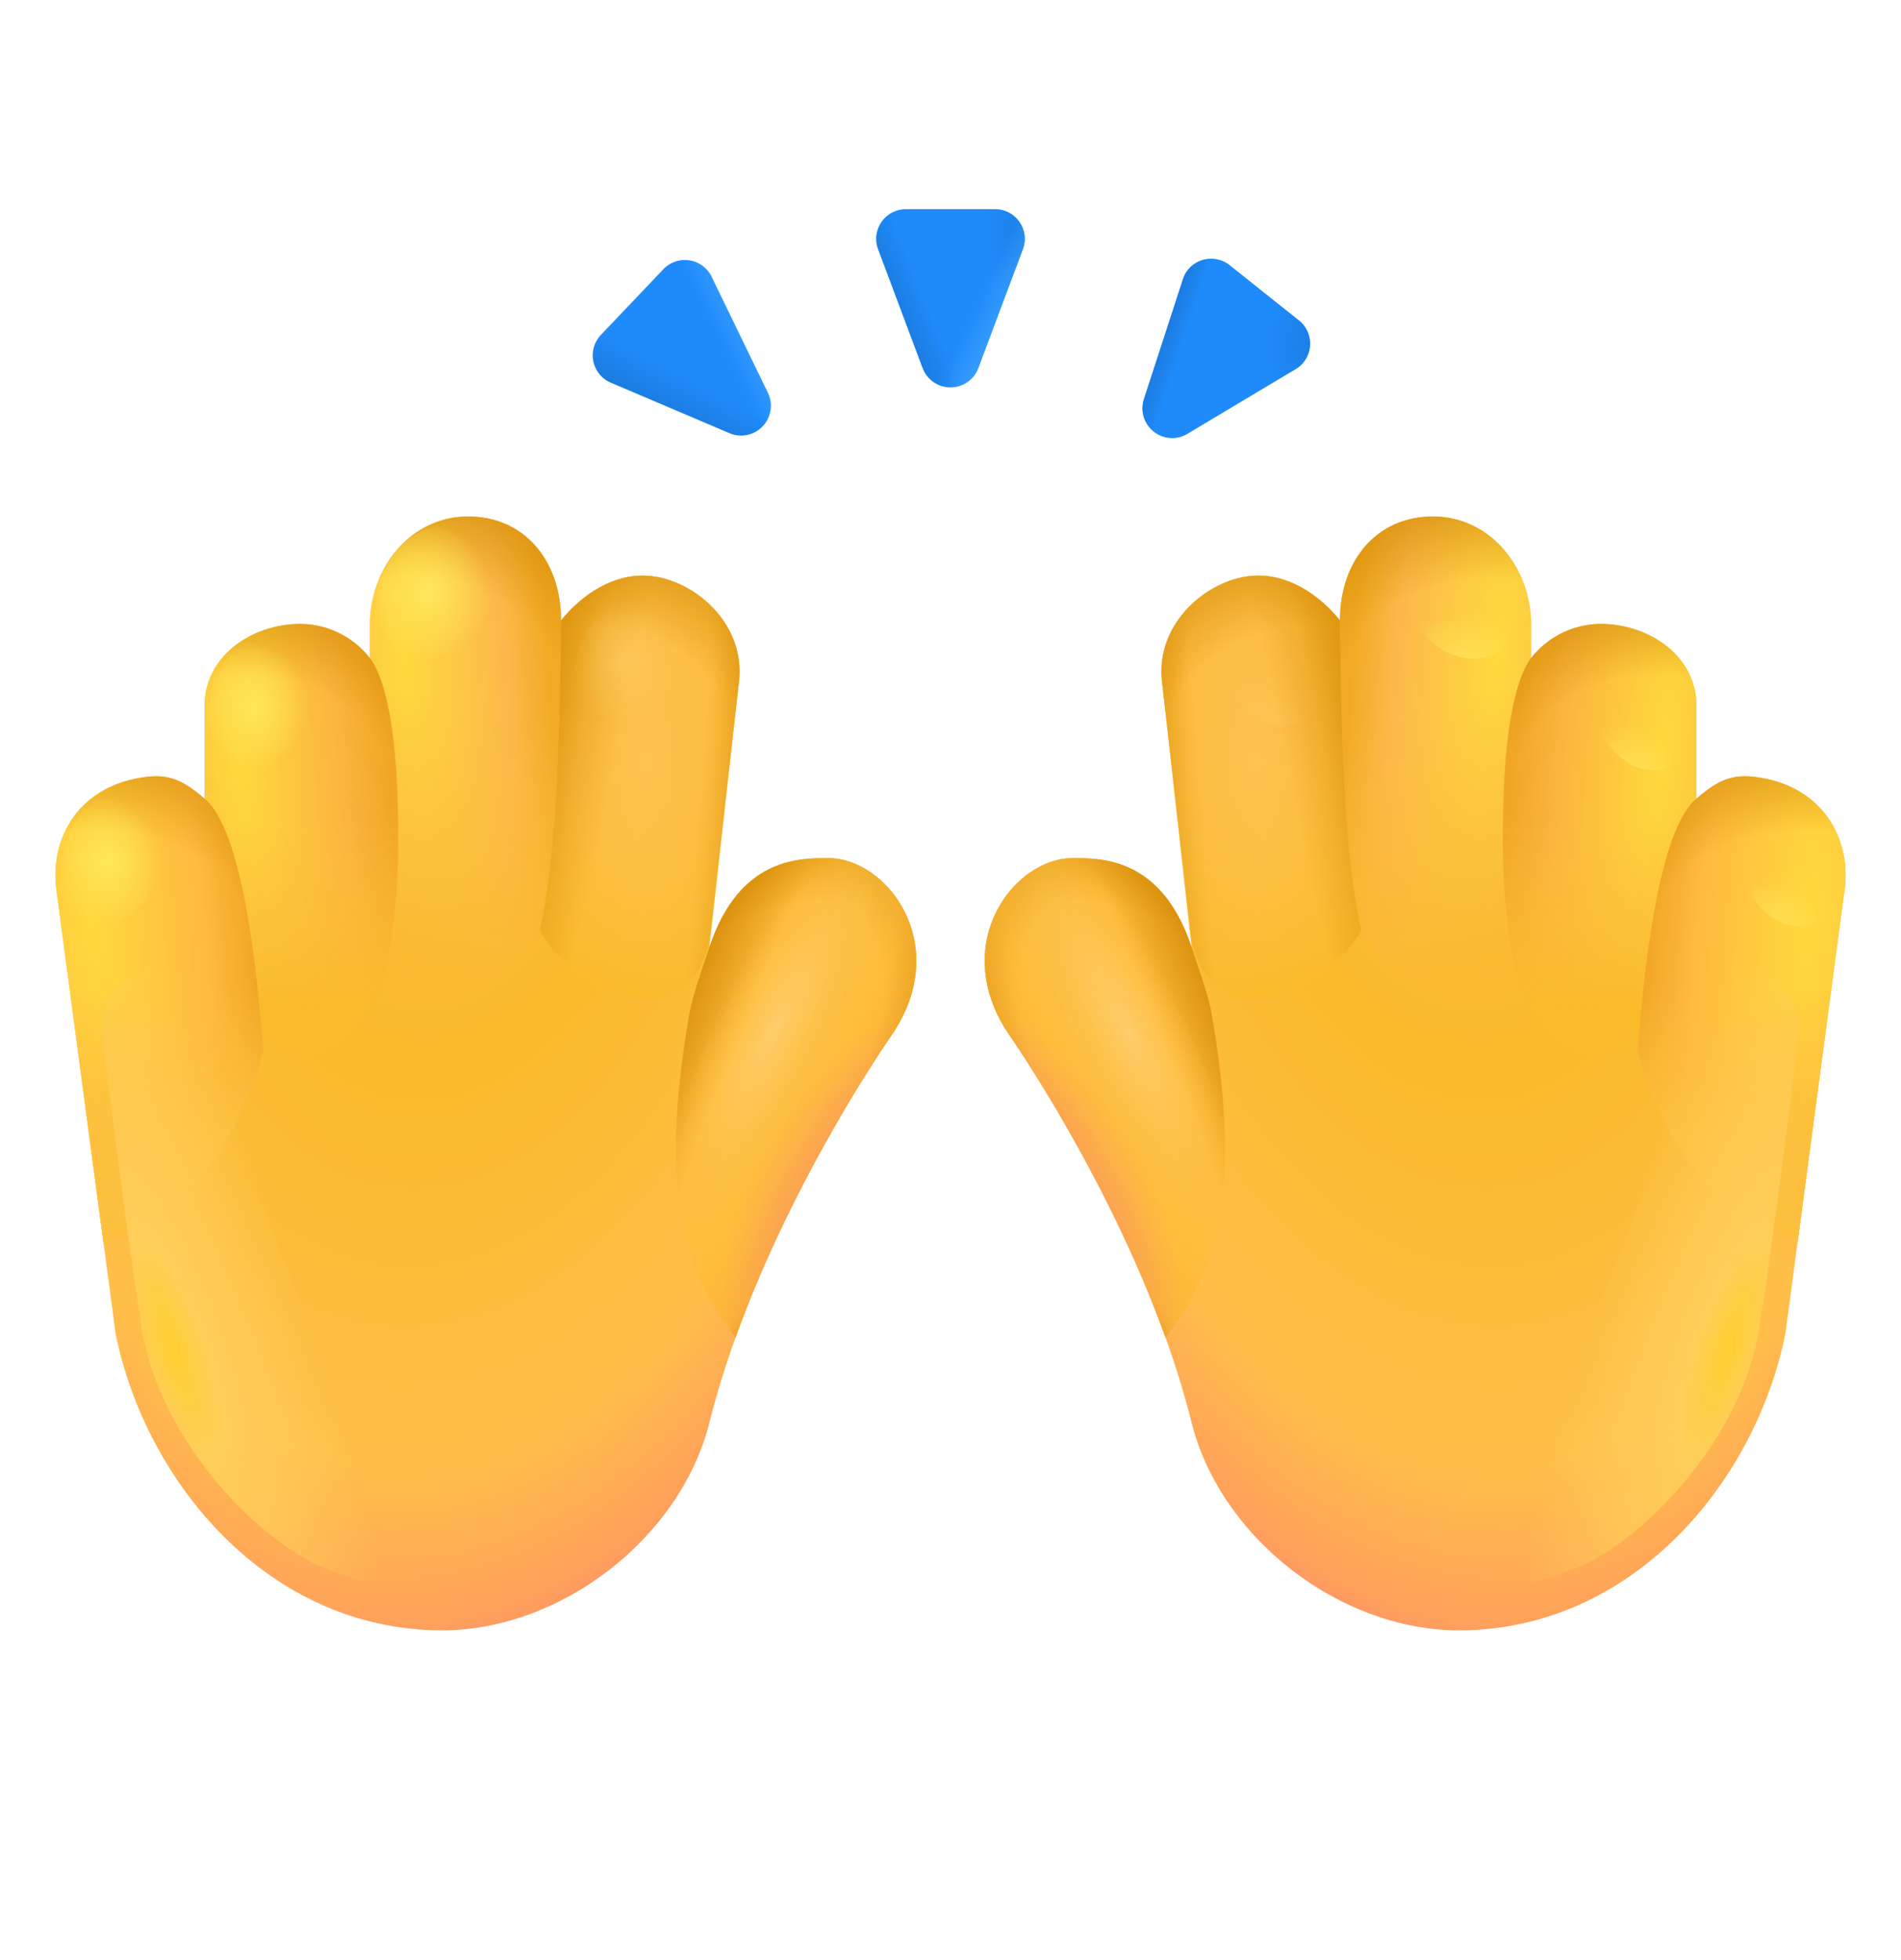 <svg xmlns="http://www.w3.org/2000/svg" width="0.97em" height="1em" viewBox="0 0 32 33"><g fill="none"><g clip-path="url(#f2060id1o)"><path fill="url(#f2060id0)" d="M24.059 8.696c-.946.037-1.505.811-1.5 1.75c-.357-.438-.895-.807-1.5-.75c-.742.07-1.591.788-1.5 1.75l.5 4.5c-.5-1.5-1.5-1.5-2-1.5c-1 0-2.086 1.453-1.086 2.953c0 0 2.247 3.19 3.086 6.547c.486 1.944 2.5 3.5 4.5 3.5c2.931 0 5-2.5 5.5-5l1-7.5c.098-.822-.367-1.73-1.527-1.868c-.428-.052-.667.111-.973.368v-1.5c.041-.827-.698-1.4-1.526-1.44a1.498 1.498 0 0 0-1.258.576v-.636c-.037-.966-.75-1.787-1.716-1.75Z"/><path fill="url(#f2060id1)" d="M18.059 14.446c.5 0 1.5 0 2 1.5c.13.392.242.688.328 1.063c.547 3.093.075 4.416-.767 5.506c-1-2.778-2.647-5.116-2.647-5.116c-1-1.5.086-2.953 1.086-2.953Z"/><path fill="url(#f2060id2)" d="M18.059 14.446c.5 0 1.5 0 2 1.5c.13.392.242.688.328 1.063c.547 3.093.075 4.416-.767 5.506c-1-2.778-2.647-5.116-2.647-5.116c-1-1.5.086-2.953 1.086-2.953Z"/><path fill="url(#f2060id13)" d="M18.059 14.446c.5 0 1.5 0 2 1.5c.13.392.242.688.328 1.063c.547 3.093.075 4.416-.767 5.506c-1-2.778-2.647-5.116-2.647-5.116c-1-1.5.086-2.953 1.086-2.953Z"/><path fill="url(#f2060id3)" d="M18.059 14.446c.5 0 1.5 0 2 1.5c.13.392.242.688.328 1.063c.547 3.093.075 4.416-.767 5.506c-1-2.778-2.647-5.116-2.647-5.116c-1-1.5.086-2.953 1.086-2.953Z"/><path fill="url(#f2060id4)" d="M18.059 14.446c.5 0 1.5 0 2 1.5c.13.392.242.688.328 1.063c.547 3.093.075 4.416-.767 5.506c-1-2.778-2.647-5.116-2.647-5.116c-1-1.5.086-2.953 1.086-2.953Z"/><path fill="url(#f2060id5)" d="M22.559 10.446c-.357-.439-.895-.807-1.5-.75c-.742.07-1.591.788-1.5 1.75l.482 4.211c.171 1.672 2.041 1.43 2.877 0c-.289-1.375-.312-2.82-.359-5.21Z"/><path fill="url(#f2060id14)" d="M22.559 10.446c-.357-.439-.895-.807-1.5-.75c-.742.07-1.591.788-1.5 1.75l.482 4.211c.171 1.672 2.041 1.43 2.877 0c-.289-1.375-.312-2.82-.359-5.21Z"/><path fill="url(#f2060id15)" d="M22.559 10.446c-.357-.439-.895-.807-1.5-.75c-.742.07-1.591.788-1.5 1.75l.482 4.211c.171 1.672 2.041 1.43 2.877 0c-.289-1.375-.312-2.82-.359-5.21Z"/><path fill="url(#f2060id16)" d="M22.559 10.446c-.357-.439-.895-.807-1.5-.75c-.742.07-1.591.788-1.5 1.75l.482 4.211c.171 1.672 2.041 1.43 2.877 0c-.289-1.375-.312-2.82-.359-5.21Z"/><path fill="url(#f2060id6)" d="M22.559 10.446c-.357-.439-.895-.807-1.5-.75c-.742.07-1.591.788-1.5 1.75l.482 4.211c.171 1.672 2.041 1.43 2.877 0c-.289-1.375-.312-2.82-.359-5.21Z"/><ellipse fill="url(#f2060id7)" fill-opacity=".6" rx=".84" ry="1.171" transform="scale(-1 1) rotate(22.121 -39.084 -49.266)"/><path fill="url(#f2060id8)" d="M24.059 8.696c-.946.037-1.505.811-1.5 1.75c.011 2.313.11 4.14.36 5.219c.64 1.14 1.906.953 2.554.383c-.14-.742-.25-2.198-.105-3.496c.09-.809.23-1.184.407-1.47v-.636c-.037-.966-.75-1.787-1.716-1.75Z"/><path fill="url(#f2060id17)" d="M24.059 8.696c-.946.037-1.505.811-1.5 1.75c.011 2.313.11 4.14.36 5.219c.64 1.14 1.906.953 2.554.383c-.14-.742-.25-2.198-.105-3.496c.09-.809.23-1.184.407-1.47v-.636c-.037-.966-.75-1.787-1.716-1.75Z"/><path fill="url(#f2060id9)" d="M24.059 8.696c-.946.037-1.505.811-1.5 1.75c.011 2.313.11 4.14.36 5.219c.64 1.14 1.906.953 2.554.383c-.14-.742-.25-2.198-.105-3.496c.09-.809.23-1.184.407-1.47v-.636c-.037-.966-.75-1.787-1.716-1.75Z"/><ellipse fill="url(#f2060ida)" rx=".964" ry="1.171" transform="scale(-1 1) rotate(29.728 -31.093 -41.44)"/><path fill="url(#f2060idb)" d="M28.559 13.446v-1.5c.041-.827-.698-1.4-1.526-1.44a1.498 1.498 0 0 0-1.258.576c-.248.318-.394 1.111-.442 1.934c-.305 5.188 1.552 5.135 2.242 4.446c.054-.532.24-2.29.437-2.836c.14-.625.305-.93.547-1.18Z"/><path fill="url(#f2060id18)" d="M28.559 13.446v-1.5c.041-.827-.698-1.4-1.526-1.44a1.498 1.498 0 0 0-1.258.576c-.248.318-.394 1.111-.442 1.934c-.305 5.188 1.552 5.135 2.242 4.446c.054-.532.24-2.29.437-2.836c.14-.625.305-.93.547-1.18Z"/><path fill="url(#f2060idc)" d="M28.559 13.446v-1.5c.041-.827-.698-1.4-1.526-1.44a1.498 1.498 0 0 0-1.258.576c-.248.318-.394 1.111-.442 1.934c-.305 5.188 1.552 5.135 2.242 4.446c.054-.532.24-2.29.437-2.836c.14-.625.305-.93.547-1.18Z"/><ellipse fill="url(#f2060idd)" rx=".84" ry="1.171" transform="scale(-1 1) rotate(19.408 -48.41 -74.915)"/><path fill="url(#f2060ide)" d="M31.06 14.946c.098-.822-.368-1.73-1.527-1.868c-.429-.052-.668.111-.974.368c-.636.533-.89 2.906-.984 4.234c.377 1.487 1.203 2.704 2.689 3.229l.795-5.963Z"/><path fill="url(#f2060id19)" d="M31.06 14.946c.098-.822-.368-1.73-1.527-1.868c-.429-.052-.668.111-.974.368c-.636.533-.89 2.906-.984 4.234c.377 1.487 1.203 2.704 2.689 3.229l.795-5.963Z"/><path fill="url(#f2060idf)" d="M31.06 14.946c.098-.822-.368-1.73-1.527-1.868c-.429-.052-.668.111-.974.368c-.636.533-.89 2.906-.984 4.234c.377 1.487 1.203 2.704 2.689 3.229l.795-5.963Z"/><g filter="url(#f2060id1m)"><path fill="url(#f2060idg)" d="M24.704 25.137c2.316-2.028 3.062-5.666 3.873-7.898c.61-1.677 1.826-.663 1.71.208c-.143 1.067-.43 3.418-.673 4.93c-.305 1.89-1.986 3.61-3.15 4.053c-1.593.607-3.933.61-1.76-1.293Z"/></g><ellipse fill="url(#f2060idh)" rx=".84" ry="1.171" transform="scale(-1 1) rotate(19.408 -57.307 -80.8)"/><path fill="url(#f2060idi)" d="M7.941 8.696c.946.037 1.505.811 1.5 1.75c.357-.438.895-.807 1.5-.75c.742.07 1.591.788 1.5 1.75l-.5 4.5c.5-1.5 1.5-1.5 2-1.5c1 0 2.086 1.453 1.086 2.953c0 0-2.247 3.19-3.086 6.547c-.486 1.944-2.5 3.5-4.5 3.5c-2.931 0-5-2.5-5.5-5l-1-7.5c-.099-.822.367-1.73 1.527-1.868c.428-.052.667.111.973.368v-1.5c-.041-.827.698-1.4 1.526-1.44c.507-.026.968.204 1.258.576v-.636c.037-.966.75-1.787 1.716-1.75Z"/><path fill="url(#f2060idj)" d="M13.941 14.446c-.5 0-1.5 0-2 1.5c-.13.392-.242.688-.328 1.063c-.547 3.093-.075 4.416.767 5.506c1-2.778 2.647-5.116 2.647-5.116c1-1.5-.086-2.953-1.086-2.953Z"/><path fill="url(#f2060idk)" d="M13.941 14.446c-.5 0-1.5 0-2 1.5c-.13.392-.242.688-.328 1.063c-.547 3.093-.075 4.416.767 5.506c1-2.778 2.647-5.116 2.647-5.116c1-1.5-.086-2.953-1.086-2.953Z"/><path fill="url(#f2060id1a)" d="M13.941 14.446c-.5 0-1.5 0-2 1.5c-.13.392-.242.688-.328 1.063c-.547 3.093-.075 4.416.767 5.506c1-2.778 2.647-5.116 2.647-5.116c1-1.5-.086-2.953-1.086-2.953Z"/><path fill="url(#f2060idl)" d="M13.941 14.446c-.5 0-1.5 0-2 1.5c-.13.392-.242.688-.328 1.063c-.547 3.093-.075 4.416.767 5.506c1-2.778 2.647-5.116 2.647-5.116c1-1.5-.086-2.953-1.086-2.953Z"/><path fill="url(#f2060idm)" d="M13.941 14.446c-.5 0-1.5 0-2 1.5c-.13.392-.242.688-.328 1.063c-.547 3.093-.075 4.416.767 5.506c1-2.778 2.647-5.116 2.647-5.116c1-1.5-.086-2.953-1.086-2.953Z"/><path fill="url(#f2060idn)" d="M9.441 10.446c.357-.439.895-.807 1.5-.75c.742.07 1.591.788 1.5 1.75l-.482 4.211c-.171 1.672-2.041 1.43-2.877 0c.289-1.375.312-2.82.359-5.21Z"/><path fill="url(#f2060id1b)" d="M9.441 10.446c.357-.439.895-.807 1.5-.75c.742.07 1.591.788 1.5 1.75l-.482 4.211c-.171 1.672-2.041 1.43-2.877 0c.289-1.375.312-2.82.359-5.21Z"/><path fill="url(#f2060id1c)" d="M9.441 10.446c.357-.439.895-.807 1.5-.75c.742.07 1.591.788 1.5 1.75l-.482 4.211c-.171 1.672-2.041 1.43-2.877 0c.289-1.375.312-2.82.359-5.21Z"/><path fill="url(#f2060id1d)" d="M9.441 10.446c.357-.439.895-.807 1.5-.75c.742.07 1.591.788 1.5 1.75l-.482 4.211c-.171 1.672-2.041 1.43-2.877 0c.289-1.375.312-2.82.359-5.21Z"/><path fill="url(#f2060ido)" d="M9.441 10.446c.357-.439.895-.807 1.5-.75c.742.07 1.591.788 1.5 1.75l-.482 4.211c-.171 1.672-2.041 1.43-2.877 0c.289-1.375.312-2.82.359-5.21Z"/><ellipse cx="10.571" cy="11.091" fill="url(#f2060idp)" fill-opacity=".6" rx=".84" ry="1.171" transform="rotate(22.12 10.571 11.091)"/><path fill="url(#f2060idq)" d="M7.941 8.696c.946.037 1.505.811 1.5 1.75c-.011 2.313-.11 4.14-.36 5.219c-.64 1.14-1.906.953-2.554.383c.14-.742.25-2.198.105-3.496c-.09-.809-.23-1.184-.407-1.47v-.636c.037-.966.75-1.787 1.716-1.75Z"/><path fill="url(#f2060id1e)" d="M7.941 8.696c.946.037 1.505.811 1.5 1.75c-.011 2.313-.11 4.14-.36 5.219c-.64 1.14-1.906.953-2.554.383c.14-.742.25-2.198.105-3.496c-.09-.809-.23-1.184-.407-1.47v-.636c.037-.966.75-1.787 1.716-1.75Z"/><path fill="url(#f2060idr)" d="M7.941 8.696c.946.037 1.505.811 1.5 1.75c-.011 2.313-.11 4.14-.36 5.219c-.64 1.14-1.906.953-2.554.383c.14-.742.25-2.198.105-3.496c-.09-.809-.23-1.184-.407-1.47v-.636c.037-.966.75-1.787 1.716-1.75Z"/><ellipse cx="7.359" cy="9.965" fill="url(#f2060ids)" rx=".964" ry="1.171" transform="rotate(29.728 7.359 9.965)"/><path fill="url(#f2060idt)" d="M3.441 13.446v-1.5c-.041-.827.698-1.4 1.526-1.44c.507-.026.968.204 1.258.576c.248.318.394 1.111.443 1.934c.304 5.188-1.553 5.135-2.243 4.446c-.054-.532-.24-2.29-.437-2.836c-.14-.625-.305-.93-.547-1.18Z"/><path fill="url(#f2060id1f)" d="M3.441 13.446v-1.5c-.041-.827.698-1.4 1.526-1.44c.507-.026.968.204 1.258.576c.248.318.394 1.111.443 1.934c.304 5.188-1.553 5.135-2.243 4.446c-.054-.532-.24-2.29-.437-2.836c-.14-.625-.305-.93-.547-1.18Z"/><path fill="url(#f2060idu)" d="M3.441 13.446v-1.5c-.041-.827.698-1.4 1.526-1.44c.507-.026.968.204 1.258.576c.248.318.394 1.111.443 1.934c.304 5.188-1.553 5.135-2.243 4.446c-.054-.532-.24-2.29-.437-2.836c-.14-.625-.305-.93-.547-1.18Z"/><ellipse cx="4.355" cy="11.83" fill="url(#f2060idv)" rx=".84" ry="1.171" transform="rotate(19.408 4.355 11.83)"/><path fill="url(#f2060idw)" d="M.94 14.946c-.098-.822.368-1.73 1.527-1.868c.429-.052.668.111.974.368c.636.533.89 2.906.984 4.234c-.377 1.487-1.203 2.704-2.689 3.229L.94 14.946Z"/><path fill="url(#f2060id1g)" d="M.94 14.946c-.098-.822.368-1.73 1.527-1.868c.429-.052.668.111.974.368c.636.533.89 2.906.984 4.234c-.377 1.487-1.203 2.704-2.689 3.229L.94 14.946Z"/><path fill="url(#f2060idx)" d="M.94 14.946c-.098-.822.368-1.73 1.527-1.868c.429-.052.668.111.974.368c.636.533.89 2.906.984 4.234c-.377 1.487-1.203 2.704-2.689 3.229L.94 14.946Z"/><g filter="url(#f2060id1n)"><path fill="url(#f2060idy)" d="M7.296 25.137c-2.316-2.028-3.062-5.666-3.873-7.898c-.61-1.677-1.826-.663-1.71.208c.143 1.067.43 3.418.673 4.93c.305 1.89 1.986 3.61 3.15 4.053c1.593.607 3.933.61 1.76-1.293Z"/></g><ellipse cx="1.894" cy="14.452" fill="url(#f2060idz)" rx=".84" ry="1.171" transform="rotate(19.408 1.894 14.452)"/><path fill="#1F8BFB" d="m15.532 6.198l-.75-2.001a.5.5 0 0 1 .468-.676h1.5a.5.5 0 0 1 .468.676l-.75 2a.5.5 0 0 1-.936 0Z"/><path fill="url(#f2060id1h)" d="m15.532 6.198l-.75-2.001a.5.5 0 0 1 .468-.676h1.5a.5.5 0 0 1 .468.676l-.75 2a.5.5 0 0 1-.936 0Z"/><path fill="url(#f2060id10)" d="m15.532 6.198l-.75-2.001a.5.5 0 0 1 .468-.676h1.5a.5.5 0 0 1 .468.676l-.75 2a.5.5 0 0 1-.936 0Z"/><path fill="url(#f2060id1i)" d="m15.532 6.198l-.75-2.001a.5.5 0 0 1 .468-.676h1.5a.5.5 0 0 1 .468.676l-.75 2a.5.5 0 0 1-.936 0Z"/><path fill="#1F8BFB" d="m19.257 6.72l.657-2.02a.5.5 0 0 1 .787-.236l1.166.93a.5.5 0 0 1-.055.82l-1.823 1.09a.5.5 0 0 1-.732-.583Z"/><path fill="url(#f2060id1j)" d="m19.257 6.72l.657-2.02a.5.5 0 0 1 .787-.236l1.166.93a.5.5 0 0 1-.055.82l-1.823 1.09a.5.5 0 0 1-.732-.583Z"/><path fill="url(#f2060id11)" d="m19.257 6.72l.657-2.02a.5.5 0 0 1 .787-.236l1.166.93a.5.5 0 0 1-.055.82l-1.823 1.09a.5.5 0 0 1-.732-.583Z"/><path fill="#1F8BFB" d="m12.924 6.612l-.947-1.953a.5.5 0 0 0-.812-.127l-1.05 1.104a.5.5 0 0 0 .166.805l1.997.85a.5.5 0 0 0 .646-.679Z"/><path fill="url(#f2060id1k)" d="m12.924 6.612l-.947-1.953a.5.5 0 0 0-.812-.127l-1.05 1.104a.5.5 0 0 0 .166.805l1.997.85a.5.5 0 0 0 .646-.679Z"/><path fill="url(#f2060id12)" d="m12.924 6.612l-.947-1.953a.5.5 0 0 0-.812-.127l-1.05 1.104a.5.5 0 0 0 .166.805l1.997.85a.5.5 0 0 0 .646-.679Z"/><path fill="url(#f2060id1l)" d="m12.924 6.612l-.947-1.953a.5.5 0 0 0-.812-.127l-1.05 1.104a.5.5 0 0 0 .166.805l1.997.85a.5.5 0 0 0 .646-.679Z"/></g><defs><radialGradient id="f2060id0" cx="0" cy="0" r="1" gradientTransform="matrix(1.875 19.75 -11.734 1.114 24.51 11.571)" gradientUnits="userSpaceOnUse"><stop stop-color="#FBB848"/><stop offset=".325" stop-color="#F8BA29"/><stop offset=".663" stop-color="#FFBF49"/><stop offset=".797" stop-color="#FFA15B"/><stop offset=".856" stop-color="#F98B73"/></radialGradient><radialGradient id="f2060id1" cx="0" cy="0" r="1" gradientTransform="matrix(9.179 17.781 -3.193 1.648 18.599 17.321)" gradientUnits="userSpaceOnUse"><stop stop-color="#F9C043"/><stop offset=".26" stop-color="#FFBD3C"/><stop offset=".674" stop-color="#F6A731"/><stop offset=".741" stop-color="#E2924D"/></radialGradient><radialGradient id="f2060id2" cx="0" cy="0" r="1" gradientTransform="matrix(1.656 -.906 1.753 3.204 17.478 20.259)" gradientUnits="userSpaceOnUse"><stop stop-color="#F98B73"/><stop offset="1" stop-color="#F98B73" stop-opacity="0"/></radialGradient><radialGradient id="f2060id3" cx="0" cy="0" r="1" gradientTransform="matrix(-6.155 -7.754 2.708 -2.149 22.196 21.263)" gradientUnits="userSpaceOnUse"><stop offset=".751" stop-color="#D28A03" stop-opacity="0"/><stop offset="1" stop-color="#D28A03"/></radialGradient><radialGradient id="f2060id4" cx="0" cy="0" r="1" gradientTransform="matrix(-.906 .438 -1.566 -3.245 18.978 17.352)" gradientUnits="userSpaceOnUse"><stop stop-color="#FFCD6C"/><stop offset="1" stop-color="#FFC149" stop-opacity="0"/></radialGradient><radialGradient id="f2060id5" cx="0" cy="0" r="1" gradientTransform="matrix(1.683 18.062 -4.194 .391 21.235 13.821)" gradientUnits="userSpaceOnUse"><stop stop-color="#FFC352"/><stop offset=".272" stop-color="#FDBD42"/><stop offset=".422" stop-color="#F2A923"/></radialGradient><radialGradient id="f2060id6" cx="0" cy="0" r="1" gradientTransform="matrix(-5.25 -6.162 4.15 -3.535 24.228 15.852)" gradientUnits="userSpaceOnUse"><stop offset=".751" stop-color="#D28A03" stop-opacity="0"/><stop offset="1" stop-color="#D28A03"/></radialGradient><radialGradient id="f2060id7" cx="0" cy="0" r="1" gradientTransform="matrix(.495 .959 -.798 .412 .784 1.246)" gradientUnits="userSpaceOnUse"><stop stop-color="#FECF68"/><stop offset="1" stop-color="#F7C658" stop-opacity="0"/></radialGradient><radialGradient id="f2060id8" cx="0" cy="0" r="1" gradientTransform="matrix(-2.241 23.206 -5.622 -.543 25.217 11.062)" gradientUnits="userSpaceOnUse"><stop stop-color="#FFD93D"/><stop offset=".303" stop-color="#FCB84B"/><stop offset=".437" stop-color="#F2A923"/></radialGradient><radialGradient id="f2060id9" cx="0" cy="0" r="1" gradientTransform="matrix(-5.016 -6.594 4.334 -3.297 27.026 15.289)" gradientUnits="userSpaceOnUse"><stop offset=".751" stop-color="#D28A03" stop-opacity="0"/><stop offset="1" stop-color="#D28A03"/></radialGradient><radialGradient id="f2060ida" cx="0" cy="0" r="1" gradientTransform="matrix(.737 .942 -.843 .66 .813 1.257)" gradientUnits="userSpaceOnUse"><stop stop-color="#FFE65B"/><stop offset="1" stop-color="#FFE65D" stop-opacity="0"/></radialGradient><radialGradient id="f2060idb" cx="0" cy="0" r="1" gradientTransform="rotate(95.99 8.273 18.962) scale(21.785 5.724)" gradientUnits="userSpaceOnUse"><stop stop-color="#FFD93D"/><stop offset=".303" stop-color="#FBB43E"/><stop offset=".437" stop-color="#F2A626"/></radialGradient><radialGradient id="f2060idc" cx="0" cy="0" r="1" gradientTransform="rotate(-129.57 18.837 1.307) scale(7.986 5.349)" gradientUnits="userSpaceOnUse"><stop offset=".751" stop-color="#D28A03" stop-opacity="0"/><stop offset="1" stop-color="#D28A03"/></radialGradient><radialGradient id="f2060idd" cx="0" cy="0" r="1" gradientTransform="matrix(.495 .959 -.798 .412 .784 1.246)" gradientUnits="userSpaceOnUse"><stop stop-color="#FFE65B"/><stop offset="1" stop-color="#FFE65D" stop-opacity="0"/></radialGradient><radialGradient id="f2060ide" cx="0" cy="0" r="1" gradientTransform="rotate(95.969 8.275 21.446) scale(23.44 6.137)" gradientUnits="userSpaceOnUse"><stop stop-color="#FFD93D"/><stop offset=".303" stop-color="#FFBA40"/><stop offset=".437" stop-color="#F2A626"/></radialGradient><radialGradient id="f2060idf" cx="0" cy="0" r="1" gradientTransform="rotate(-129.471 20.863 2.193) scale(8.58 5.744)" gradientUnits="userSpaceOnUse"><stop offset=".751" stop-color="#D28A03" stop-opacity="0"/><stop offset="1" stop-color="#D28A03"/></radialGradient><radialGradient id="f2060idg" cx="0" cy="0" r="1" gradientTransform="rotate(-161.865 16.356 9.034) scale(2.449 9.024)" gradientUnits="userSpaceOnUse"><stop stop-color="#FFCF32"/><stop offset=".214" stop-color="#FFCE59"/><stop offset="1" stop-color="#FFCD5B" stop-opacity="0"/></radialGradient><radialGradient id="f2060idh" cx="0" cy="0" r="1" gradientTransform="matrix(.495 .959 -.798 .412 .784 1.246)" gradientUnits="userSpaceOnUse"><stop stop-color="#FFE65B"/><stop offset="1" stop-color="#FFE65D" stop-opacity="0"/></radialGradient><radialGradient id="f2060idi" cx="0" cy="0" r="1" gradientTransform="rotate(95.423 -1.517 9.192) scale(19.839 11.786)" gradientUnits="userSpaceOnUse"><stop stop-color="#FBB848"/><stop offset=".325" stop-color="#F8BA29"/><stop offset=".663" stop-color="#FFBF49"/><stop offset=".797" stop-color="#FFA15B"/><stop offset=".856" stop-color="#F98B73"/></radialGradient><radialGradient id="f2060idj" cx="0" cy="0" r="1" gradientTransform="matrix(-9.179 17.781 -3.193 -1.648 13.401 17.321)" gradientUnits="userSpaceOnUse"><stop stop-color="#F9C043"/><stop offset=".26" stop-color="#FFBD3C"/><stop offset=".674" stop-color="#F6A731"/><stop offset=".741" stop-color="#E2924D"/></radialGradient><radialGradient id="f2060idk" cx="0" cy="0" r="1" gradientTransform="rotate(-151.314 9.851 8.273) scale(1.888 3.652)" gradientUnits="userSpaceOnUse"><stop stop-color="#F98B73"/><stop offset="1" stop-color="#F98B73" stop-opacity="0"/></radialGradient><radialGradient id="f2060idl" cx="0" cy="0" r="1" gradientTransform="matrix(6.155 -7.754 2.708 2.149 9.804 21.263)" gradientUnits="userSpaceOnUse"><stop offset=".751" stop-color="#D28A03" stop-opacity="0"/><stop offset="1" stop-color="#D28A03"/></radialGradient><radialGradient id="f2060idm" cx="0" cy="0" r="1" gradientTransform="rotate(25.769 -31.418 37.14) scale(1.006 3.603)" gradientUnits="userSpaceOnUse"><stop stop-color="#FFCD6C"/><stop offset="1" stop-color="#FFC149" stop-opacity="0"/></radialGradient><radialGradient id="f2060idn" cx="0" cy="0" r="1" gradientTransform="matrix(-1.683 18.062 -4.194 -.391 10.765 13.821)" gradientUnits="userSpaceOnUse"><stop stop-color="#FFC352"/><stop offset=".272" stop-color="#FDBD42"/><stop offset=".422" stop-color="#F2A923"/></radialGradient><radialGradient id="f2060ido" cx="0" cy="0" r="1" gradientTransform="matrix(5.25 -6.162 4.15 3.535 7.772 15.853)" gradientUnits="userSpaceOnUse"><stop offset=".751" stop-color="#D28A03" stop-opacity="0"/><stop offset="1" stop-color="#D28A03"/></radialGradient><radialGradient id="f2060idp" cx="0" cy="0" r="1" gradientTransform="rotate(62.683 -3.91 14.216) scale(1.079 .898)" gradientUnits="userSpaceOnUse"><stop stop-color="#FECF68"/><stop offset="1" stop-color="#F7C658" stop-opacity="0"/></radialGradient><radialGradient id="f2060idq" cx="0" cy="0" r="1" gradientTransform="matrix(2.241 23.206 -5.622 .543 6.783 11.062)" gradientUnits="userSpaceOnUse"><stop stop-color="#FFD93D"/><stop offset=".303" stop-color="#FCB84B"/><stop offset=".437" stop-color="#F2A923"/></radialGradient><radialGradient id="f2060idr" cx="0" cy="0" r="1" gradientTransform="matrix(5.016 -6.594 4.334 3.297 4.974 15.289)" gradientUnits="userSpaceOnUse"><stop offset=".751" stop-color="#D28A03" stop-opacity="0"/><stop offset="1" stop-color="#D28A03"/></radialGradient><radialGradient id="f2060ids" cx="0" cy="0" r="1" gradientTransform="matrix(.737 .942 -.843 .66 7.208 10.05)" gradientUnits="userSpaceOnUse"><stop stop-color="#FFE65B"/><stop offset="1" stop-color="#FFE65D" stop-opacity="0"/></radialGradient><radialGradient id="f2060idt" cx="0" cy="0" r="1" gradientTransform="rotate(84.01 -5.056 8.58) scale(21.785 5.724)" gradientUnits="userSpaceOnUse"><stop stop-color="#FFD93D"/><stop offset=".303" stop-color="#FBB43E"/><stop offset=".437" stop-color="#F2A626"/></radialGradient><radialGradient id="f2060idu" cx="0" cy="0" r="1" gradientTransform="rotate(-50.43 18.775 6.025) scale(7.986 5.349)" gradientUnits="userSpaceOnUse"><stop offset=".751" stop-color="#D28A03" stop-opacity="0"/><stop offset="1" stop-color="#D28A03"/></radialGradient><radialGradient id="f2060idv" cx="0" cy="0" r="1" gradientTransform="rotate(62.683 -7.625 9.482) scale(1.079 .898)" gradientUnits="userSpaceOnUse"><stop stop-color="#FFE65B"/><stop offset="1" stop-color="#FFE65D" stop-opacity="0"/></radialGradient><radialGradient id="f2060idw" cx="0" cy="0" r="1" gradientTransform="rotate(84.031 -7.805 8.575) scale(23.44 6.137)" gradientUnits="userSpaceOnUse"><stop stop-color="#FFD93D"/><stop offset=".303" stop-color="#FFBA40"/><stop offset=".437" stop-color="#F2A626"/></radialGradient><radialGradient id="f2060idx" cx="0" cy="0" r="1" gradientTransform="matrix(5.454 -6.624 4.434 3.651 -.433 19.691)" gradientUnits="userSpaceOnUse"><stop offset=".751" stop-color="#D28A03" stop-opacity="0"/><stop offset="1" stop-color="#D28A03"/></radialGradient><radialGradient id="f2060idy" cx="0" cy="0" r="1" gradientTransform="matrix(2.328 -.762 2.809 8.575 2.913 22.71)" gradientUnits="userSpaceOnUse"><stop stop-color="#FFCF32"/><stop offset=".214" stop-color="#FFCE59"/><stop offset="1" stop-color="#FFCD5B" stop-opacity="0"/></radialGradient><radialGradient id="f2060idz" cx="0" cy="0" r="1" gradientTransform="matrix(.495 .959 -.798 .412 1.838 14.527)" gradientUnits="userSpaceOnUse"><stop stop-color="#FFE65B"/><stop offset="1" stop-color="#FFE65D" stop-opacity="0"/></radialGradient><radialGradient id="f2060id10" cx="0" cy="0" r="1" gradientTransform="rotate(151.607 8.423 4.263) scale(1.314 1.454)" gradientUnits="userSpaceOnUse"><stop stop-color="#1B77D7"/><stop offset="1" stop-color="#1B77D7" stop-opacity="0"/></radialGradient><radialGradient id="f2060id11" cx="0" cy="0" r="1" gradientTransform="matrix(-1.516 0 0 -1.496 22.719 5.866)" gradientUnits="userSpaceOnUse"><stop stop-color="#1B77D7"/><stop offset="1" stop-color="#1B77D7" stop-opacity="0"/></radialGradient><radialGradient id="f2060id12" cx="0" cy="0" r="1" gradientTransform="matrix(-1.386 .615 -.604 -1.36 13.706 4.857)" gradientUnits="userSpaceOnUse"><stop stop-color="#1B77D7"/><stop offset="1" stop-color="#1B77D7" stop-opacity="0"/></radialGradient><linearGradient id="f2060id13" x1="20.622" x2="19.297" y1="16.321" y2="16.839" gradientUnits="userSpaceOnUse"><stop stop-color="#D28A03"/><stop offset="1" stop-color="#D28A03" stop-opacity="0"/></linearGradient><linearGradient id="f2060id14" x1="20.978" x2="19.723" y1="16.985" y2="12.966" gradientUnits="userSpaceOnUse"><stop stop-color="#F9BB2A"/><stop offset="1" stop-color="#FDC03E" stop-opacity="0"/></linearGradient><linearGradient id="f2060id15" x1="23.884" x2="21.603" y1="12.227" y2="12.696" gradientUnits="userSpaceOnUse"><stop stop-color="#D28A03"/><stop offset="1" stop-color="#D28A03" stop-opacity="0"/></linearGradient><linearGradient id="f2060id16" x1="18.322" x2="20.228" y1="13.665" y2="13.509" gradientUnits="userSpaceOnUse"><stop stop-color="#D28A03"/><stop offset="1" stop-color="#D28A03" stop-opacity="0"/></linearGradient><linearGradient id="f2060id17" x1="23.791" x2="22.746" y1="16.5" y2="12.193" gradientUnits="userSpaceOnUse"><stop stop-color="#F9BA30"/><stop offset="1" stop-color="#FDC03E" stop-opacity="0"/></linearGradient><linearGradient id="f2060id18" x1="25.299" x2="25.471" y1="16.884" y2="13.774" gradientUnits="userSpaceOnUse"><stop stop-color="#F9BB2A"/><stop offset="1" stop-color="#FDC03E" stop-opacity="0"/></linearGradient><linearGradient id="f2060id19" x1="27.697" x2="27.759" y1="19.04" y2="16.587" gradientUnits="userSpaceOnUse"><stop stop-color="#FDC03E"/><stop offset="1" stop-color="#FDC03E" stop-opacity="0"/></linearGradient><linearGradient id="f2060id1a" x1="11.378" x2="12.703" y1="16.321" y2="16.839" gradientUnits="userSpaceOnUse"><stop stop-color="#D28A03"/><stop offset="1" stop-color="#D28A03" stop-opacity="0"/></linearGradient><linearGradient id="f2060id1b" x1="11.022" x2="12.277" y1="16.985" y2="12.966" gradientUnits="userSpaceOnUse"><stop stop-color="#F9BB2A"/><stop offset="1" stop-color="#FDC03E" stop-opacity="0"/></linearGradient><linearGradient id="f2060id1c" x1="8.116" x2="10.397" y1="12.227" y2="12.696" gradientUnits="userSpaceOnUse"><stop stop-color="#D28A03"/><stop offset="1" stop-color="#D28A03" stop-opacity="0"/></linearGradient><linearGradient id="f2060id1d" x1="13.678" x2="11.772" y1="13.665" y2="13.509" gradientUnits="userSpaceOnUse"><stop stop-color="#D28A03"/><stop offset="1" stop-color="#D28A03" stop-opacity="0"/></linearGradient><linearGradient id="f2060id1e" x1="8.21" x2="9.254" y1="16.5" y2="12.193" gradientUnits="userSpaceOnUse"><stop stop-color="#F9BA30"/><stop offset="1" stop-color="#FDC03E" stop-opacity="0"/></linearGradient><linearGradient id="f2060id1f" x1="6.701" x2="6.529" y1="16.884" y2="13.774" gradientUnits="userSpaceOnUse"><stop stop-color="#F9BB2A"/><stop offset="1" stop-color="#FDC03E" stop-opacity="0"/></linearGradient><linearGradient id="f2060id1g" x1="4.303" x2="4.241" y1="19.04" y2="16.587" gradientUnits="userSpaceOnUse"><stop stop-color="#FDC03E"/><stop offset="1" stop-color="#FDC03E" stop-opacity="0"/></linearGradient><linearGradient id="f2060id1h" x1="14.749" x2="15.453" y1="4.884" y2="4.603" gradientUnits="userSpaceOnUse"><stop stop-color="#1B77D7"/><stop offset="1" stop-color="#1B77D7" stop-opacity="0"/></linearGradient><linearGradient id="f2060id1i" x1="16.922" x2="16.25" y1="5.837" y2="5.524" gradientUnits="userSpaceOnUse"><stop stop-color="#41A5FF"/><stop offset="1" stop-color="#41A5FF" stop-opacity="0"/></linearGradient><linearGradient id="f2060id1j" x1="19.578" x2="20.047" y1="5.337" y2="5.493" gradientUnits="userSpaceOnUse"><stop stop-color="#1B77D7"/><stop offset="1" stop-color="#1B77D7" stop-opacity="0"/></linearGradient><linearGradient id="f2060id1k" x1="10.11" x2="10.555" y1="6.602" y2="5.767" gradientUnits="userSpaceOnUse"><stop stop-color="#1B77D7"/><stop offset="1" stop-color="#1B77D7" stop-opacity="0"/></linearGradient><linearGradient id="f2060id1l" x1="12.976" x2="12.293" y1="5.759" y2="6.093" gradientUnits="userSpaceOnUse"><stop stop-color="#41A5FF"/><stop offset="1" stop-color="#41A5FF" stop-opacity="0"/></linearGradient><filter id="f2060id1m" width="7.47" height="11.453" x="23.324" y="15.837" color-interpolation-filters="sRGB" filterUnits="userSpaceOnUse"><feFlood flood-opacity="0" result="BackgroundImageFix"/><feBlend in="SourceGraphic" in2="BackgroundImageFix" result="shape"/><feGaussianBlur result="effect1_foregroundBlur_20020_6080" stdDeviation=".25"/></filter><filter id="f2060id1n" width="7.47" height="11.453" x="1.206" y="15.837" color-interpolation-filters="sRGB" filterUnits="userSpaceOnUse"><feFlood flood-opacity="0" result="BackgroundImageFix"/><feBlend in="SourceGraphic" in2="BackgroundImageFix" result="shape"/><feGaussianBlur result="effect1_foregroundBlur_20020_6080" stdDeviation=".25"/></filter><clipPath id="f2060id1o"><path fill="#fff" d="M0 .5h32v32H0z"/></clipPath></defs></g></svg>